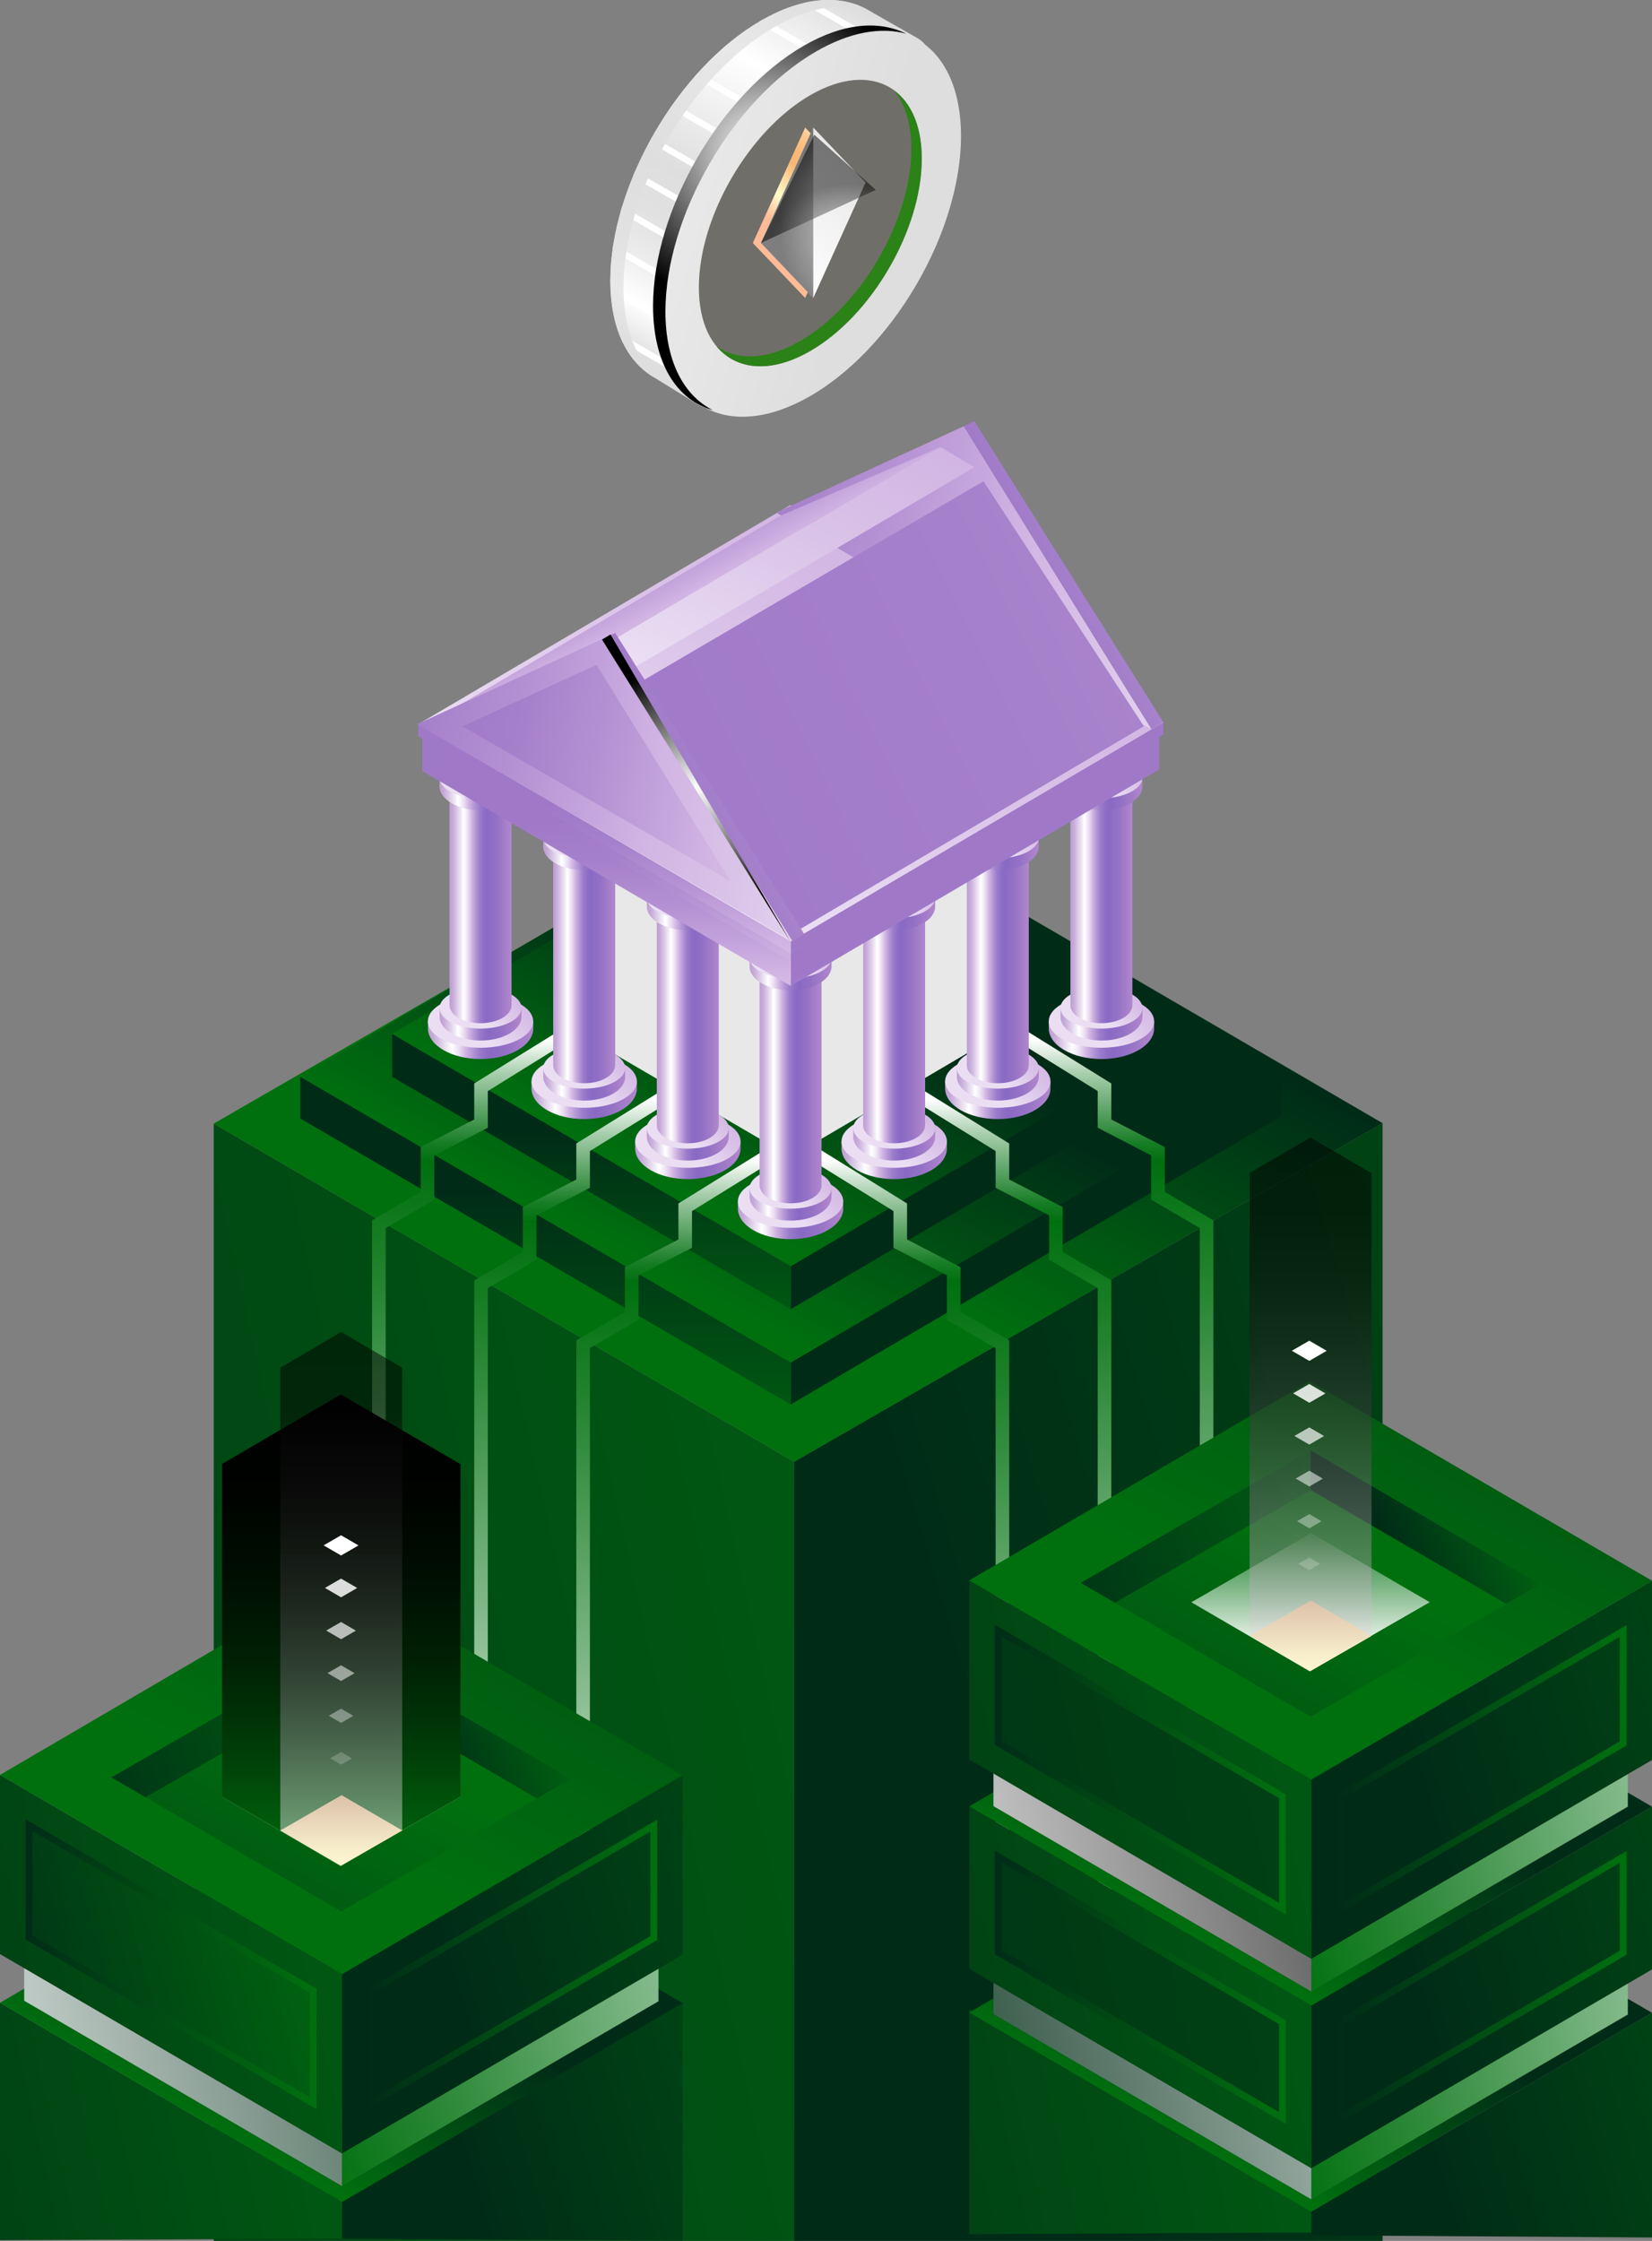 <?xml version="1.0" encoding="UTF-8"?>
<svg xmlns="http://www.w3.org/2000/svg" xmlns:xlink="http://www.w3.org/1999/xlink" viewBox="0 0 243.05 329.56">
  <rect x="0" y="0" width="243.05" height="329.56" fill="#808080" stroke="none"/>
  <defs>
    <style>
      .cls-1 {
        fill: url(#linear-gradient-2);
      }

      .cls-2 {
        fill: url(#New_Gradient_Swatch_copy_35-20);
      }

      .cls-3 {
        fill: url(#linear-gradient-51);
      }

      .cls-4 {
        fill: url(#New_Gradient_Swatch_copy_35-32);
      }

      .cls-5 {
        fill: url(#New_Gradient_Swatch_copy_23-12);
      }

      .cls-6 {
        fill: url(#New_Gradient_Swatch_copy_23-20);
      }

      .cls-7, .cls-8, .cls-9, .cls-10, .cls-11, .cls-12 {
        fill: #fff;
      }

      .cls-13 {
        fill: url(#New_Gradient_Swatch_copy_23-23);
      }

      .cls-14 {
        fill: url(#New_Gradient_Swatch_copy_23-26);
      }

      .cls-15 {
        fill: url(#New_Gradient_Swatch_copy_35-15);
      }

      .cls-16 {
        fill: url(#linear-gradient-17);
      }

      .cls-17 {
        fill: url(#New_Gradient_Swatch_copy_35-35);
      }

      .cls-18 {
        fill: url(#New_Gradient_Swatch_copy_35-18);
      }

      .cls-19 {
        fill: url(#New_Gradient_Swatch_copy_35-6);
      }

      .cls-20 {
        fill: url(#linear-gradient-43);
      }

      .cls-21 {
        fill: url(#New_Gradient_Swatch_copy_35-21);
      }

      .cls-22 {
        fill: url(#New_Gradient_Swatch_copy_35-12);
      }

      .cls-23 {
        fill: url(#New_Gradient_Swatch_copy_35-22);
      }

      .cls-24 {
        fill: url(#New_Gradient_Swatch_copy_35-36);
      }

      .cls-25 {
        fill: url(#New_Gradient_Swatch_copy_35-2);
      }

      .cls-26 {
        fill: url(#linear-gradient-15);
      }

      .cls-27 {
        fill: url(#linear-gradient-58);
      }

      .cls-28 {
        fill: url(#New_Gradient_Swatch_copy_23-16);
      }

      .cls-29 {
        fill: url(#radial-gradient-2);
      }

      .cls-29, .cls-30, .cls-31, .cls-32 {
        mix-blend-mode: color-dodge;
      }

      .cls-29, .cls-33, .cls-34, .cls-35, .cls-36, .cls-37, .cls-38, .cls-39, .cls-32 {
        opacity: .5;
      }

      .cls-40 {
        fill: url(#New_Gradient_Swatch_copy_23-14);
      }

      .cls-30 {
        fill: url(#Radial_Gradient_1-2);
      }

      .cls-41 {
        fill: url(#New_Gradient_Swatch_copy_23-25);
      }

      .cls-42 {
        fill: url(#linear-gradient-18);
      }

      .cls-43 {
        fill: url(#linear-gradient-56);
      }

      .cls-44 {
        fill: url(#linear-gradient-40);
      }

      .cls-45 {
        fill: url(#linear-gradient-52);
      }

      .cls-46 {
        fill: url(#linear-gradient-28);
      }

      .cls-47 {
        fill: url(#linear-gradient-14);
      }

      .cls-48 {
        fill: url(#linear-gradient-36);
      }

      .cls-49 {
        fill: url(#linear-gradient-21);
      }

      .cls-49, .cls-33, .cls-50, .cls-37, .cls-38, .cls-51, .cls-52 {
        mix-blend-mode: multiply;
      }

      .cls-53 {
        fill: url(#linear-gradient-6);
      }

      .cls-54 {
        fill: url(#New_Gradient_Swatch_copy_23-19);
      }

      .cls-55 {
        fill: url(#linear-gradient-53);
      }

      .cls-56 {
        isolation: isolate;
      }

      .cls-57 {
        fill: url(#New_Gradient_Swatch_copy_23);
      }

      .cls-8 {
        opacity: .52;
      }

      .cls-58 {
        fill: url(#New_Gradient_Swatch_copy_23-17);
      }

      .cls-59 {
        fill: url(#linear-gradient-60);
      }

      .cls-60 {
        fill: url(#New_Gradient_Swatch_copy_35-5);
      }

      .cls-61 {
        fill: url(#New_Gradient_Swatch_copy_8);
      }

      .cls-62 {
        fill: url(#New_Gradient_Swatch_copy_35-4);
      }

      .cls-63 {
        fill: url(#linear-gradient-35);
      }

      .cls-64 {
        fill: url(#linear-gradient-48);
      }

      .cls-65 {
        fill: url(#linear-gradient-32);
      }

      .cls-66 {
        fill: url(#New_Gradient_Swatch_copy_23-10);
      }

      .cls-67 {
        fill: url(#New_Gradient_Swatch_copy_35-11);
      }

      .cls-68 {
        fill: url(#linear-gradient-11);
      }

      .cls-69 {
        fill: url(#linear-gradient-50);
      }

      .cls-70 {
        fill: url(#New_Gradient_Swatch_copy_23-22);
      }

      .cls-71 {
        fill: url(#New_Gradient_Swatch_copy_8-2);
      }

      .cls-72 {
        fill: url(#New_Gradient_Swatch_copy_23-3);
      }

      .cls-73 {
        fill: url(#New_Gradient_Swatch_copy_23-15);
      }

      .cls-74 {
        fill: url(#New_Gradient_Swatch_copy_23-8);
      }

      .cls-33 {
        fill: url(#New_Gradient_Swatch_copy_35-25);
      }

      .cls-9 {
        opacity: .84;
      }

      .cls-75 {
        fill: url(#New_Gradient_Swatch_copy_35-30);
      }

      .cls-76 {
        fill: url(#linear-gradient-10);
      }

      .cls-77 {
        fill: url(#linear-gradient-38);
      }

      .cls-77, .cls-35, .cls-36 {
        mix-blend-mode: screen;
      }

      .cls-78 {
        fill: url(#linear-gradient-59);
      }

      .cls-79 {
        fill: url(#New_Gradient_Swatch_copy_35-34);
      }

      .cls-80 {
        fill: url(#New_Gradient_Swatch_copy_35-31);
      }

      .cls-81 {
        fill: url(#New_Gradient_Swatch_copy_35-7);
      }

      .cls-34 {
        fill: #002c17;
      }

      .cls-82 {
        fill: url(#New_Gradient_Swatch_copy_23-2);
      }

      .cls-83 {
        fill: url(#linear-gradient-49);
      }

      .cls-84 {
        fill: url(#linear-gradient-37);
      }

      .cls-31 {
        fill: url(#Radial_Gradient_1);
      }

      .cls-85 {
        fill: url(#New_Gradient_Swatch_copy_35-14);
      }

      .cls-86 {
        fill: url(#linear-gradient-16);
      }

      .cls-87 {
        fill: url(#New_Gradient_Swatch_copy_23-24);
      }

      .cls-88 {
        fill: url(#New_Gradient_Swatch_copy_23-7);
      }

      .cls-89 {
        fill: url(#New_Gradient_Swatch_copy_35-17);
      }

      .cls-90 {
        fill: url(#New_Gradient_Swatch_copy_35-10);
      }

      .cls-91 {
        fill: url(#linear-gradient-41);
      }

      .cls-35 {
        fill: url(#linear-gradient-61);
      }

      .cls-92 {
        fill: url(#New_Gradient_Swatch_copy_35-3);
      }

      .cls-36 {
        fill: url(#linear-gradient-39);
      }

      .cls-93 {
        fill: url(#New_Gradient_Swatch_copy_23-4);
      }

      .cls-50 {
        fill: #2b8216;
      }

      .cls-37 {
        fill: url(#New_Gradient_Swatch_copy_35-37);
      }

      .cls-10 {
        opacity: .68;
      }

      .cls-94 {
        fill: url(#New_Gradient_Swatch_copy_35-16);
      }

      .cls-95 {
        fill: url(#linear-gradient-25);
      }

      .cls-96 {
        fill: url(#linear-gradient-5);
      }

      .cls-97 {
        fill: url(#New_Gradient_Swatch_copy_35-9);
      }

      .cls-98 {
        fill: url(#linear-gradient-54);
      }

      .cls-99 {
        fill: url(#linear-gradient-45);
      }

      .cls-100 {
        fill: #706e69;
      }

      .cls-101 {
        fill: url(#linear-gradient-55);
      }

      .cls-102 {
        fill: url(#New_Gradient_Swatch_copy_35-27);
      }

      .cls-11 {
        opacity: .2;
      }

      .cls-103 {
        fill: url(#linear-gradient-34);
      }

      .cls-104 {
        fill: #e8e8e8;
      }

      .cls-105 {
        fill: url(#linear-gradient-7);
      }

      .cls-106 {
        fill: url(#New_Gradient_Swatch_copy_23-9);
      }

      .cls-107 {
        fill: url(#New_Gradient_Swatch_copy_35-28);
      }

      .cls-108 {
        fill: url(#New_Gradient_Swatch_copy_35-33);
      }

      .cls-109 {
        fill: url(#New_Gradient_Swatch_copy_23-27);
      }

      .cls-38 {
        fill: url(#New_Gradient_Swatch_copy_35-24);
      }

      .cls-110 {
        fill: url(#linear-gradient-24);
      }

      .cls-111 {
        fill: url(#New_Gradient_Swatch_copy_35-8);
      }

      .cls-112 {
        fill: url(#linear-gradient-9);
      }

      .cls-113 {
        fill: url(#linear-gradient-22);
      }

      .cls-114 {
        fill: url(#New_Gradient_Swatch_copy_35-13);
      }

      .cls-39 {
        fill: url(#linear-gradient-31);
      }

      .cls-115 {
        fill: url(#linear-gradient-42);
      }

      .cls-116 {
        fill: url(#linear-gradient-3);
      }

      .cls-117 {
        fill: url(#New_Gradient_Swatch_copy_35-26);
      }

      .cls-118 {
        fill: url(#New_Gradient_Swatch_copy_23-13);
      }

      .Graphic_Style_115 {
        fill: url(#linear-gradient);
      }

      .cls-119 {
        fill: url(#linear-gradient-27);
      }

      .cls-120 {
        fill: url(#New_Gradient_Swatch_copy_35-38);
      }

      .cls-121 {
        fill: url(#New_Gradient_Swatch_copy_23-6);
      }

      .cls-122 {
        fill: url(#New_Gradient_Swatch_copy_35-29);
      }

      .cls-123 {
        fill: url(#linear-gradient-33);
      }

      .cls-12 {
        opacity: .36;
      }

      .cls-124 {
        fill: url(#New_Gradient_Swatch_copy_23-18);
      }

      .cls-125 {
        fill: url(#New_Gradient_Swatch_copy_35-23);
      }

      .cls-126 {
        fill: url(#linear-gradient-29);
      }

      .cls-127 {
        fill: url(#New_Gradient_Swatch_copy_23-5);
      }

      .cls-128 {
        fill: url(#linear-gradient-30);
      }

      .cls-51 {
        fill: url(#linear-gradient-20);
      }

      .cls-129 {
        fill: url(#linear-gradient-23);
      }

      .cls-130 {
        fill: url(#linear-gradient-19);
      }

      .cls-131 {
        fill: url(#New_Gradient_Swatch_copy_35);
      }

      .cls-132 {
        fill: url(#linear-gradient-4);
      }

      .cls-133 {
        fill: url(#New_Gradient_Swatch_copy_23-11);
      }

      .cls-32 {
        fill: url(#radial-gradient);
      }

      .cls-134 {
        fill: url(#New_Gradient_Swatch_copy_23-28);
      }

      .cls-135 {
        fill: url(#New_Gradient_Swatch_copy_35-19);
      }

      .cls-136 {
        fill: url(#New_Gradient_Swatch_copy_23-21);
      }

      .cls-137 {
        fill: url(#linear-gradient-8);
      }

      .cls-138 {
        fill: url(#linear-gradient-44);
      }

      .cls-139 {
        fill: url(#linear-gradient-57);
      }

      .cls-140 {
        fill: url(#linear-gradient-47);
      }

      .cls-141 {
        fill: url(#linear-gradient-46);
      }

      .cls-142 {
        fill: url(#linear-gradient-12);
      }

      .cls-143 {
        fill: url(#linear-gradient-13);
      }

      .cls-144 {
        fill: url(#linear-gradient-26);
      }
    </style>
    <linearGradient id="linear-gradient" x1="170.18" y1="106.72" x2="161.57" y2="115.39" gradientUnits="userSpaceOnUse">
      <stop offset=".04" stop-color="#ffba78"/>
      <stop offset=".4" stop-color="#fec986"/>
      <stop offset="1" stop-color="#feeca8"/>
    </linearGradient>
    <linearGradient id="linear-gradient-2" x1="145.49" y1="264.71" x2="384.71" y2="193.08" gradientUnits="userSpaceOnUse">
      <stop offset="0" stop-color="#002c17"/>
      <stop offset="1" stop-color="#00700f"/>
    </linearGradient>
    <linearGradient id="linear-gradient-3" x1="-100.61" y1="286.58" x2="245.81" y2="208.92" gradientUnits="userSpaceOnUse">
      <stop offset="0" stop-color="#002c17"/>
      <stop offset="1" stop-color="#00700f"/>
    </linearGradient>
    <linearGradient id="linear-gradient-4" x1="207.02" y1="-5.52" x2="110.64" y2="178.14" gradientUnits="userSpaceOnUse">
      <stop offset=".74" stop-color="#002c17"/>
      <stop offset="1" stop-color="#00700f"/>
    </linearGradient>
    <linearGradient id="linear-gradient-5" x1="154.9" y1="187.85" x2="165.28" y2="211.12" gradientUnits="userSpaceOnUse">
      <stop offset="0" stop-color="#002c17"/>
      <stop offset="1" stop-color="#00700f"/>
    </linearGradient>
    <linearGradient id="linear-gradient-6" x1="80.26" y1="175.2" x2="80.26" y2="224.73" gradientUnits="userSpaceOnUse">
      <stop offset="0" stop-color="#002c17"/>
      <stop offset="1" stop-color="#00700f"/>
    </linearGradient>
    <linearGradient id="linear-gradient-7" x1="181.48" y1="34.02" x2="100.24" y2="188.86" gradientUnits="userSpaceOnUse">
      <stop offset=".74" stop-color="#002c17"/>
      <stop offset="1" stop-color="#00700f"/>
    </linearGradient>
    <linearGradient id="linear-gradient-8" x1="147.87" y1="177.13" x2="157.13" y2="197.9" gradientUnits="userSpaceOnUse">
      <stop offset="0" stop-color="#002c17"/>
      <stop offset="1" stop-color="#45108a"/>
    </linearGradient>
    <linearGradient id="linear-gradient-9" x1="87.03" y1="166.22" x2="87.03" y2="207.8" gradientUnits="userSpaceOnUse">
      <stop offset="0" stop-color="#002c17"/>
      <stop offset="1" stop-color="#00700f"/>
    </linearGradient>
    <linearGradient id="linear-gradient-10" x1="169.27" y1="51.05" x2="103.26" y2="176.85" gradientUnits="userSpaceOnUse">
      <stop offset=".74" stop-color="#002c17"/>
      <stop offset="1" stop-color="#00700f"/>
    </linearGradient>
    <linearGradient id="linear-gradient-11" x1="146.17" y1="62.36" x2="108.97" y2="133.27" gradientUnits="userSpaceOnUse">
      <stop offset=".74" stop-color="#45108a"/>
      <stop offset="1" stop-color="#3746a3"/>
    </linearGradient>
    <linearGradient id="linear-gradient-12" x1="4573.99" y1="150.33" x2="4573.99" y2="278.37" gradientTransform="translate(4644.05) rotate(-180) scale(1 -1)" gradientUnits="userSpaceOnUse">
      <stop offset=".02" stop-color="#fff"/>
      <stop offset=".06" stop-color="#a6cdab"/>
      <stop offset=".11" stop-color="#4d9b58"/>
      <stop offset=".14" stop-color="#157c23"/>
      <stop offset=".16" stop-color="#00700f"/>
      <stop offset=".3" stop-color="#248430"/>
      <stop offset=".6" stop-color="#7fb787"/>
      <stop offset="1" stop-color="#fff"/>
    </linearGradient>
    <linearGradient id="linear-gradient-13" x1="4558.97" y1="159.16" x2="4558.97" y2="287.19" xlink:href="#linear-gradient-12"/>
    <linearGradient id="linear-gradient-14" x1="4543.95" y1="167.98" x2="4543.95" y2="296.02" xlink:href="#linear-gradient-12"/>
    <linearGradient id="linear-gradient-15" x1="7.69" y1="150.33" x2="7.69" y2="278.37" gradientTransform="translate(155.52)" gradientUnits="userSpaceOnUse">
      <stop offset=".02" stop-color="#fff"/>
      <stop offset=".06" stop-color="#a6cdab"/>
      <stop offset=".11" stop-color="#4d9b58"/>
      <stop offset=".14" stop-color="#157c23"/>
      <stop offset=".16" stop-color="#00700f"/>
      <stop offset=".3" stop-color="#248430"/>
      <stop offset=".6" stop-color="#7fb787"/>
      <stop offset="1" stop-color="#fff"/>
    </linearGradient>
    <linearGradient id="linear-gradient-16" x1="-7.34" y1="159.16" x2="-7.34" y2="287.19" xlink:href="#linear-gradient-15"/>
    <linearGradient id="linear-gradient-17" x1="-22.36" y1="167.98" x2="-22.36" y2="296.02" xlink:href="#linear-gradient-15"/>
    <linearGradient id="New_Gradient_Swatch_copy_23" data-name="New Gradient Swatch copy 23" x1="154.37" y1="152.97" x2="169.63" y2="152.97" gradientUnits="userSpaceOnUse">
      <stop offset=".01" stop-color="#c1a1d5"/>
      <stop offset=".05" stop-color="#c7abd9"/>
      <stop offset=".11" stop-color="#d9c6e5"/>
      <stop offset=".2" stop-color="#f6f2f9"/>
      <stop offset=".22" stop-color="#fff"/>
      <stop offset=".25" stop-color="#f9f5fb"/>
      <stop offset=".3" stop-color="#e9dbf1"/>
      <stop offset=".36" stop-color="#d1b4e3"/>
      <stop offset=".43" stop-color="#b294d5"/>
      <stop offset=".49" stop-color="#9b7ccb"/>
      <stop offset=".56" stop-color="#8d6ec5"/>
      <stop offset=".61" stop-color="#8969c3"/>
      <stop offset=".76" stop-color="#9371c5"/>
      <stop offset="1" stop-color="#b086cc"/>
    </linearGradient>
    <linearGradient id="New_Gradient_Swatch_copy_35" data-name="New Gradient Swatch copy 35" x1="175.89" y1="136.28" x2="161.23" y2="151.03" gradientUnits="userSpaceOnUse">
      <stop offset="0" stop-color="#9f79c8"/>
      <stop offset=".14" stop-color="#a47fca"/>
      <stop offset=".33" stop-color="#b491d3"/>
      <stop offset=".55" stop-color="#cdafe1"/>
      <stop offset=".58" stop-color="#d1b4e3"/>
      <stop offset=".76" stop-color="#dac3e8"/>
      <stop offset="1" stop-color="#ebdef3"/>
    </linearGradient>
    <linearGradient id="New_Gradient_Swatch_copy_23-2" data-name="New Gradient Swatch copy 23" x1="156.07" y1="150.63" x2="167.94" y2="150.63" xlink:href="#New_Gradient_Swatch_copy_23"/>
    <linearGradient id="New_Gradient_Swatch_copy_35-2" data-name="New Gradient Swatch copy 35" x1="172.81" y1="137.42" x2="161.41" y2="148.89" xlink:href="#New_Gradient_Swatch_copy_35"/>
    <linearGradient id="New_Gradient_Swatch_copy_23-3" data-name="New Gradient Swatch copy 23" x1="157.53" y1="132.69" x2="166.5" y2="132.69" xlink:href="#New_Gradient_Swatch_copy_23"/>
    <linearGradient id="New_Gradient_Swatch_copy_23-4" data-name="New Gradient Swatch copy 23" x1="156.07" y1="116.75" x2="167.94" y2="116.75" xlink:href="#New_Gradient_Swatch_copy_23"/>
    <linearGradient id="New_Gradient_Swatch_copy_35-3" data-name="New Gradient Swatch copy 35" x1="172.81" y1="103.54" x2="161.41" y2="115.01" xlink:href="#New_Gradient_Swatch_copy_35"/>
    <linearGradient id="New_Gradient_Swatch_copy_23-5" data-name="New Gradient Swatch copy 23" x1="139.12" y1="161.79" x2="154.38" y2="161.79" xlink:href="#New_Gradient_Swatch_copy_23"/>
    <linearGradient id="New_Gradient_Swatch_copy_35-4" data-name="New Gradient Swatch copy 35" x1="160.64" y1="145.11" x2="145.99" y2="159.86" xlink:href="#New_Gradient_Swatch_copy_35"/>
    <linearGradient id="New_Gradient_Swatch_copy_23-6" data-name="New Gradient Swatch copy 23" x1="140.83" y1="159.46" x2="152.7" y2="159.46" xlink:href="#New_Gradient_Swatch_copy_23"/>
    <linearGradient id="New_Gradient_Swatch_copy_35-5" data-name="New Gradient Swatch copy 35" x1="157.57" y1="146.25" x2="146.17" y2="157.72" xlink:href="#New_Gradient_Swatch_copy_35"/>
    <linearGradient id="New_Gradient_Swatch_copy_23-7" data-name="New Gradient Swatch copy 23" x1="142.29" y1="141.52" x2="151.26" y2="141.52" xlink:href="#New_Gradient_Swatch_copy_23"/>
    <linearGradient id="New_Gradient_Swatch_copy_23-8" data-name="New Gradient Swatch copy 23" x1="140.83" y1="125.58" x2="152.7" y2="125.58" xlink:href="#New_Gradient_Swatch_copy_23"/>
    <linearGradient id="New_Gradient_Swatch_copy_35-6" data-name="New Gradient Swatch copy 35" x1="157.57" y1="112.37" x2="146.17" y2="123.84" xlink:href="#New_Gradient_Swatch_copy_35"/>
    <linearGradient id="New_Gradient_Swatch_copy_23-9" data-name="New Gradient Swatch copy 23" x1="123.88" y1="170.62" x2="139.14" y2="170.62" xlink:href="#New_Gradient_Swatch_copy_23"/>
    <linearGradient id="New_Gradient_Swatch_copy_35-7" data-name="New Gradient Swatch copy 35" x1="145.4" y1="153.94" x2="130.74" y2="168.68" xlink:href="#New_Gradient_Swatch_copy_35"/>
    <linearGradient id="New_Gradient_Swatch_copy_23-10" data-name="New Gradient Swatch copy 23" x1="125.58" y1="168.29" x2="137.45" y2="168.29" xlink:href="#New_Gradient_Swatch_copy_23"/>
    <linearGradient id="New_Gradient_Swatch_copy_35-8" data-name="New Gradient Swatch copy 35" x1="142.32" y1="155.07" x2="130.92" y2="166.54" xlink:href="#New_Gradient_Swatch_copy_35"/>
    <linearGradient id="New_Gradient_Swatch_copy_23-11" data-name="New Gradient Swatch copy 23" x1="127.04" y1="150.35" x2="136.01" y2="150.35" xlink:href="#New_Gradient_Swatch_copy_23"/>
    <linearGradient id="New_Gradient_Swatch_copy_23-12" data-name="New Gradient Swatch copy 23" x1="125.58" y1="134.41" x2="137.45" y2="134.41" xlink:href="#New_Gradient_Swatch_copy_23"/>
    <linearGradient id="New_Gradient_Swatch_copy_35-9" data-name="New Gradient Swatch copy 35" x1="142.32" y1="121.2" x2="130.92" y2="132.67" xlink:href="#New_Gradient_Swatch_copy_35"/>
    <linearGradient id="New_Gradient_Swatch_copy_23-13" data-name="New Gradient Swatch copy 23" x1="108.63" y1="179.45" x2="123.89" y2="179.45" xlink:href="#New_Gradient_Swatch_copy_23"/>
    <linearGradient id="New_Gradient_Swatch_copy_35-10" data-name="New Gradient Swatch copy 35" x1="130.15" y1="162.77" x2="115.5" y2="177.51" xlink:href="#New_Gradient_Swatch_copy_35"/>
    <linearGradient id="New_Gradient_Swatch_copy_23-14" data-name="New Gradient Swatch copy 23" x1="110.34" y1="177.11" x2="122.21" y2="177.11" xlink:href="#New_Gradient_Swatch_copy_23"/>
    <linearGradient id="New_Gradient_Swatch_copy_35-11" data-name="New Gradient Swatch copy 35" x1="127.08" y1="163.9" x2="115.68" y2="175.37" xlink:href="#New_Gradient_Swatch_copy_35"/>
    <linearGradient id="New_Gradient_Swatch_copy_23-15" data-name="New Gradient Swatch copy 23" x1="111.8" y1="159.18" x2="120.77" y2="159.18" xlink:href="#New_Gradient_Swatch_copy_23"/>
    <linearGradient id="New_Gradient_Swatch_copy_23-16" data-name="New Gradient Swatch copy 23" x1="110.34" y1="143.24" x2="122.21" y2="143.24" xlink:href="#New_Gradient_Swatch_copy_23"/>
    <linearGradient id="New_Gradient_Swatch_copy_35-12" data-name="New Gradient Swatch copy 35" x1="127.08" y1="130.02" x2="115.68" y2="141.49" xlink:href="#New_Gradient_Swatch_copy_35"/>
    <linearGradient id="New_Gradient_Swatch_copy_23-17" data-name="New Gradient Swatch copy 23" x1="76.78" x2="92.03" gradientTransform="translate(-13.75)" xlink:href="#New_Gradient_Swatch_copy_23"/>
    <linearGradient id="New_Gradient_Swatch_copy_35-13" data-name="New Gradient Swatch copy 35" x1="98.3" y1="136.28" x2="83.64" y2="151.03" gradientTransform="translate(-13.75)" xlink:href="#New_Gradient_Swatch_copy_35"/>
    <linearGradient id="New_Gradient_Swatch_copy_23-18" data-name="New Gradient Swatch copy 23" x1="78.48" y1="150.63" x2="90.35" y2="150.63" gradientTransform="translate(-13.75)" xlink:href="#New_Gradient_Swatch_copy_23"/>
    <linearGradient id="New_Gradient_Swatch_copy_35-14" data-name="New Gradient Swatch copy 35" x1="95.22" y1="137.42" x2="83.82" y2="148.89" gradientTransform="translate(-13.75)" xlink:href="#New_Gradient_Swatch_copy_35"/>
    <linearGradient id="New_Gradient_Swatch_copy_23-19" data-name="New Gradient Swatch copy 23" x1="79.94" y1="132.69" x2="88.91" y2="132.69" gradientTransform="translate(-13.75)" xlink:href="#New_Gradient_Swatch_copy_23"/>
    <linearGradient id="New_Gradient_Swatch_copy_23-20" data-name="New Gradient Swatch copy 23" x1="78.48" y1="116.75" x2="90.35" y2="116.75" gradientTransform="translate(-13.75)" xlink:href="#New_Gradient_Swatch_copy_23"/>
    <linearGradient id="New_Gradient_Swatch_copy_35-15" data-name="New Gradient Swatch copy 35" x1="95.22" y1="103.54" x2="83.82" y2="115.01" gradientTransform="translate(-13.75)" xlink:href="#New_Gradient_Swatch_copy_35"/>
    <linearGradient id="New_Gradient_Swatch_copy_23-21" data-name="New Gradient Swatch copy 23" x1="62.52" y1="161.79" x2="77.78" y2="161.79" gradientTransform="translate(15.75)" xlink:href="#New_Gradient_Swatch_copy_23"/>
    <linearGradient id="New_Gradient_Swatch_copy_35-16" data-name="New Gradient Swatch copy 35" x1="84.04" y1="145.11" x2="69.39" y2="159.86" gradientTransform="translate(15.75)" xlink:href="#New_Gradient_Swatch_copy_35"/>
    <linearGradient id="New_Gradient_Swatch_copy_23-22" data-name="New Gradient Swatch copy 23" x1="64.23" y1="159.46" x2="76.1" y2="159.46" gradientTransform="translate(15.75)" xlink:href="#New_Gradient_Swatch_copy_23"/>
    <linearGradient id="New_Gradient_Swatch_copy_35-17" data-name="New Gradient Swatch copy 35" x1="80.97" y1="146.25" x2="69.57" y2="157.72" gradientTransform="translate(15.75)" xlink:href="#New_Gradient_Swatch_copy_35"/>
    <linearGradient id="New_Gradient_Swatch_copy_23-23" data-name="New Gradient Swatch copy 23" x1="65.69" y1="141.52" x2="74.66" y2="141.52" gradientTransform="translate(15.75)" xlink:href="#New_Gradient_Swatch_copy_23"/>
    <linearGradient id="New_Gradient_Swatch_copy_23-24" data-name="New Gradient Swatch copy 23" x1="64.23" y1="125.58" x2="76.1" y2="125.58" gradientTransform="translate(15.75)" xlink:href="#New_Gradient_Swatch_copy_23"/>
    <linearGradient id="New_Gradient_Swatch_copy_35-18" data-name="New Gradient Swatch copy 35" x1="80.97" y1="112.37" x2="69.57" y2="123.84" gradientTransform="translate(15.75)" xlink:href="#New_Gradient_Swatch_copy_35"/>
    <linearGradient id="New_Gradient_Swatch_copy_23-25" data-name="New Gradient Swatch copy 23" x1="48.27" y1="170.62" x2="63.52" y2="170.62" gradientTransform="translate(45.25)" xlink:href="#New_Gradient_Swatch_copy_23"/>
    <linearGradient id="New_Gradient_Swatch_copy_35-19" data-name="New Gradient Swatch copy 35" x1="69.79" y1="153.94" x2="55.13" y2="168.68" gradientTransform="translate(45.25)" xlink:href="#New_Gradient_Swatch_copy_35"/>
    <linearGradient id="New_Gradient_Swatch_copy_23-26" data-name="New Gradient Swatch copy 23" x1="49.97" y1="168.29" x2="61.84" y2="168.29" gradientTransform="translate(45.25)" xlink:href="#New_Gradient_Swatch_copy_23"/>
    <linearGradient id="New_Gradient_Swatch_copy_35-20" data-name="New Gradient Swatch copy 35" x1="66.71" y1="155.07" x2="55.31" y2="166.54" gradientTransform="translate(45.25)" xlink:href="#New_Gradient_Swatch_copy_35"/>
    <linearGradient id="New_Gradient_Swatch_copy_23-27" data-name="New Gradient Swatch copy 23" x1="51.43" y1="150.35" x2="60.4" y2="150.35" gradientTransform="translate(45.25)" xlink:href="#New_Gradient_Swatch_copy_23"/>
    <linearGradient id="New_Gradient_Swatch_copy_23-28" data-name="New Gradient Swatch copy 23" x1="49.97" y1="134.41" x2="61.84" y2="134.41" gradientTransform="translate(45.25)" xlink:href="#New_Gradient_Swatch_copy_23"/>
    <linearGradient id="New_Gradient_Swatch_copy_35-21" data-name="New Gradient Swatch copy 35" x1="66.71" y1="121.2" x2="55.31" y2="132.67" gradientTransform="translate(45.25)" xlink:href="#New_Gradient_Swatch_copy_35"/>
    <linearGradient id="New_Gradient_Swatch_copy_35-22" data-name="New Gradient Swatch copy 35" x1="145.49" y1="130.76" x2="154.04" y2="149.96" xlink:href="#New_Gradient_Swatch_copy_35"/>
    <linearGradient id="New_Gradient_Swatch_copy_35-23" data-name="New Gradient Swatch copy 35" x1="89.24" y1="120.66" x2="89.24" y2="159.1" xlink:href="#New_Gradient_Swatch_copy_35"/>
    <linearGradient id="New_Gradient_Swatch_copy_35-24" data-name="New Gradient Swatch copy 35" x1="144.94" y1="127.72" x2="151.21" y2="141.79" xlink:href="#New_Gradient_Swatch_copy_35"/>
    <linearGradient id="New_Gradient_Swatch_copy_35-25" data-name="New Gradient Swatch copy 35" x1="89.24" y1="119.4" x2="89.24" y2="154.12" xlink:href="#New_Gradient_Swatch_copy_35"/>
    <linearGradient id="New_Gradient_Swatch_copy_35-26" data-name="New Gradient Swatch copy 35" x1="165.27" y1="14.2" x2="104.25" y2="130.49" xlink:href="#New_Gradient_Swatch_copy_35"/>
    <linearGradient id="New_Gradient_Swatch_copy_35-27" data-name="New Gradient Swatch copy 35" x1="145.19" y1="126.48" x2="151.23" y2="140.03" xlink:href="#New_Gradient_Swatch_copy_35"/>
    <linearGradient id="New_Gradient_Swatch_copy_35-28" data-name="New Gradient Swatch copy 35" x1="88.94" y1="118.3" x2="88.94" y2="152.92" xlink:href="#New_Gradient_Swatch_copy_35"/>
    <linearGradient id="New_Gradient_Swatch_copy_35-29" data-name="New Gradient Swatch copy 35" x1="165.81" y1="12.09" x2="104.11" y2="129.69" xlink:href="#New_Gradient_Swatch_copy_35"/>
    <linearGradient id="New_Gradient_Swatch_copy_35-30" data-name="New Gradient Swatch copy 35" x1="102.24" y1="73.84" x2="182.73" y2="90.64" xlink:href="#New_Gradient_Swatch_copy_35"/>
    <linearGradient id="New_Gradient_Swatch_copy_35-31" data-name="New Gradient Swatch copy 35" x1="151.79" y1="86.87" x2="193.11" y2="66.47" xlink:href="#New_Gradient_Swatch_copy_35"/>
    <linearGradient id="New_Gradient_Swatch_copy_35-32" data-name="New Gradient Swatch copy 35" x1="97.05" y1="73.85" x2="108.55" y2="94.51" xlink:href="#New_Gradient_Swatch_copy_35"/>
    <linearGradient id="New_Gradient_Swatch_copy_35-33" data-name="New Gradient Swatch copy 35" x1="88.25" y1="124.93" x2="463.1" y2="-60.18" xlink:href="#New_Gradient_Swatch_copy_35"/>
    <linearGradient id="New_Gradient_Swatch_copy_35-34" data-name="New Gradient Swatch copy 35" x1="159.4" y1="-1.53" x2="104.6" y2="102.9" xlink:href="#New_Gradient_Swatch_copy_35"/>
    <linearGradient id="New_Gradient_Swatch_copy_35-35" data-name="New Gradient Swatch copy 35" x1="49.4" y1="104.98" x2="129.89" y2="121.78" xlink:href="#New_Gradient_Swatch_copy_35"/>
    <linearGradient id="New_Gradient_Swatch_copy_35-36" data-name="New Gradient Swatch copy 35" x1="64.96" y1="106.86" x2="135.82" y2="121.65" xlink:href="#New_Gradient_Swatch_copy_35"/>
    <linearGradient id="New_Gradient_Swatch_copy_35-37" data-name="New Gradient Swatch copy 35" x1="64.96" y1="106.86" x2="135.82" y2="121.65" xlink:href="#New_Gradient_Swatch_copy_35"/>
    <linearGradient id="New_Gradient_Swatch_copy_35-38" data-name="New Gradient Swatch copy 35" x1="98.95" y1="118.01" x2="140.27" y2="97.61" xlink:href="#New_Gradient_Swatch_copy_35"/>
    <radialGradient id="Radial_Gradient_1" data-name="Radial Gradient 1" cx="102.45" cy="115.93" fx="102.45" fy="115.93" r="18.76" gradientUnits="userSpaceOnUse">
      <stop offset="0" stop-color="#fff"/>
      <stop offset="1" stop-color="#000"/>
    </radialGradient>
    <linearGradient id="linear-gradient-18" x1="6553.2" y1=".98" x2="6583.16" y2="55.63" gradientTransform="translate(6679.17) rotate(-180) scale(1 -1)" gradientUnits="userSpaceOnUse">
      <stop offset="0" stop-color="#dedede"/>
      <stop offset=".23" stop-color="#fff"/>
      <stop offset=".54" stop-color="#dedede"/>
      <stop offset=".66" stop-color="#e1e1e1"/>
      <stop offset=".76" stop-color="#ececec"/>
      <stop offset=".85" stop-color="#fdfdfd"/>
      <stop offset=".86" stop-color="#fff"/>
      <stop offset=".97" stop-color="#dedede"/>
    </linearGradient>
    <linearGradient id="linear-gradient-19" x1="6549.61" y1="35.9" x2="6619.58" y2="14.95" gradientTransform="translate(3458.26 5679.47) rotate(-120.31) scale(1 -1)" gradientUnits="userSpaceOnUse">
      <stop offset=".04" stop-color="#dedede"/>
      <stop offset=".54" stop-color="#ededed"/>
      <stop offset="1" stop-color="#fff"/>
    </linearGradient>
    <linearGradient id="linear-gradient-20" x1="6559.56" y1="-2.51" x2="6589.33" y2="51.78" gradientTransform="translate(6679.17) rotate(-180) scale(1 -1)" gradientUnits="userSpaceOnUse">
      <stop offset="0" stop-color="#dedede"/>
      <stop offset=".23" stop-color="#e8e8e8"/>
      <stop offset=".54" stop-color="#dedede"/>
      <stop offset=".74" stop-color="#e1e1e1"/>
      <stop offset=".86" stop-color="#e8e8e8"/>
      <stop offset=".97" stop-color="#dedede"/>
    </linearGradient>
    <radialGradient id="Radial_Gradient_1-2" data-name="Radial Gradient 1" cx="6567.23" cy="22.24" fx="6567.23" fy="22.24" r="23.96" gradientTransform="translate(6679.17) rotate(-180) scale(1 -1)" xlink:href="#Radial_Gradient_1"/>
    <linearGradient id="linear-gradient-21" x1="-1525.81" y1="1908.38" x2="-1524.47" y2="1896.37" gradientTransform="translate(2216.68 -1487.2) rotate(37.08) scale(.77 1.3) skewX(15.78)" gradientUnits="userSpaceOnUse">
      <stop offset="0" stop-color="#ffbb96"/>
      <stop offset=".23" stop-color="#fffbc9"/>
      <stop offset=".54" stop-color="#f9b673"/>
      <stop offset=".64" stop-color="#f9b876"/>
      <stop offset=".72" stop-color="#fabe81"/>
      <stop offset=".81" stop-color="#fcc892"/>
      <stop offset=".86" stop-color="#fed2a3"/>
      <stop offset=".97" stop-color="#ffc28c"/>
    </linearGradient>
    <linearGradient id="linear-gradient-22" x1="-1524.97" y1="1912.73" x2="-1522.59" y2="1891.42" gradientTransform="translate(2216.68 -1487.2) rotate(37.08) scale(.77 1.3) skewX(15.78)" gradientUnits="userSpaceOnUse">
      <stop offset=".04" stop-color="#fff"/>
      <stop offset=".54" stop-color="#efefef"/>
      <stop offset="1" stop-color="#dedede"/>
    </linearGradient>
    <radialGradient id="radial-gradient" cx="115.54" cy="33.63" fx="115.54" fy="33.63" r="11.44" gradientTransform="translate(-6.02 .24) rotate(2.42) scale(1.13 .96) skewX(4.48)" gradientUnits="userSpaceOnUse">
      <stop offset="0" stop-color="#fff"/>
      <stop offset="1" stop-color="#000"/>
    </radialGradient>
    <radialGradient id="radial-gradient-2" cx="130.86" cy="33.11" fx="130.86" fy="33.11" r="16.16" gradientTransform="matrix(1, 0, 0, 1, 0, 0)" xlink:href="#radial-gradient"/>
    <linearGradient id="linear-gradient-23" x1="69.37" y1="321.37" x2="175.96" y2="289.45" gradientUnits="userSpaceOnUse">
      <stop offset="0" stop-color="#002c17"/>
      <stop offset="1" stop-color="#00700f"/>
    </linearGradient>
    <linearGradient id="linear-gradient-24" x1="-56.67" y1="330.22" x2="104.17" y2="294.17" gradientUnits="userSpaceOnUse">
      <stop offset="0" stop-color="#002c17"/>
      <stop offset="1" stop-color="#00700f"/>
    </linearGradient>
    <linearGradient id="linear-gradient-25" x1="94.72" y1="209.76" x2="38.47" y2="316.96" gradientUnits="userSpaceOnUse">
      <stop offset=".74" stop-color="#002c17"/>
      <stop offset="1" stop-color="#00700f"/>
    </linearGradient>
    <linearGradient id="linear-gradient-26" x1="42" y1="313.26" x2="142.72" y2="283.1" gradientUnits="userSpaceOnUse">
      <stop offset=".03" stop-color="#00700f"/>
      <stop offset=".19" stop-color="#248430"/>
      <stop offset=".54" stop-color="#7fb787"/>
      <stop offset="1" stop-color="#fff"/>
    </linearGradient>
    <linearGradient id="linear-gradient-27" x1="-37.86" y1="318.31" x2="94.61" y2="288.61" gradientUnits="userSpaceOnUse">
      <stop offset=".04" stop-color="#fff"/>
      <stop offset=".13" stop-color="#eff2f0"/>
      <stop offset=".31" stop-color="#c6d0cc"/>
      <stop offset=".55" stop-color="#859a90"/>
      <stop offset=".86" stop-color="#2c503f"/>
      <stop offset="1" stop-color="#002c17"/>
    </linearGradient>
    <linearGradient id="linear-gradient-28" x1="66.42" y1="291.58" x2="184.08" y2="256.34" gradientUnits="userSpaceOnUse">
      <stop offset="0" stop-color="#002c17"/>
      <stop offset="1" stop-color="#00700f"/>
    </linearGradient>
    <linearGradient id="linear-gradient-29" x1="54.04" y1="288.9" x2="96.69" y2="288.9" gradientUnits="userSpaceOnUse">
      <stop offset="0" stop-color="#002c17"/>
      <stop offset="1" stop-color="#00700f"/>
    </linearGradient>
    <linearGradient id="linear-gradient-30" x1="-50.58" y1="305.85" x2="104.26" y2="271.14" gradientUnits="userSpaceOnUse">
      <stop offset="0" stop-color="#002c17"/>
      <stop offset="1" stop-color="#00700f"/>
    </linearGradient>
    <linearGradient id="linear-gradient-31" x1="7.05" y1="294.29" x2="43.27" y2="283.45" gradientUnits="userSpaceOnUse">
      <stop offset="0" stop-color="#002c17"/>
      <stop offset="1" stop-color="#00700f"/>
    </linearGradient>
    <linearGradient id="linear-gradient-32" x1="3.75" y1="288.87" x2="46.57" y2="288.87" gradientUnits="userSpaceOnUse">
      <stop offset="0" stop-color="#002c17"/>
      <stop offset="1" stop-color="#00700f"/>
    </linearGradient>
    <linearGradient id="linear-gradient-33" x1="102.51" y1="161.41" x2="46.26" y2="268.6" gradientUnits="userSpaceOnUse">
      <stop offset="0" stop-color="#002c17"/>
      <stop offset="1" stop-color="#00700f"/>
    </linearGradient>
    <linearGradient id="linear-gradient-34" x1="8255.53" y1="9050.36" x2="8217.82" y2="9122.21" gradientTransform="translate(8270.68 9378.65) rotate(-180)" gradientUnits="userSpaceOnUse">
      <stop offset="0" stop-color="#002c17"/>
      <stop offset="1" stop-color="#00700f"/>
    </linearGradient>
    <linearGradient id="linear-gradient-35" x1="5.27" y1="263.08" x2="69.54" y2="242.13" gradientTransform="matrix(1, 0, 0, 1, 0, 0)" xlink:href="#linear-gradient-34"/>
    <linearGradient id="linear-gradient-36" x1="61.27" y1="254.66" x2="83.45" y2="244.97" gradientTransform="matrix(1, 0, 0, 1, 0, 0)" xlink:href="#linear-gradient-34"/>
    <linearGradient id="linear-gradient-37" x1="50.21" y1="251.22" x2="50.21" y2="271.59" gradientUnits="userSpaceOnUse">
      <stop offset=".03" stop-color="#00700f"/>
      <stop offset=".19" stop-color="#248430"/>
      <stop offset=".54" stop-color="#7fb787"/>
      <stop offset="1" stop-color="#fff"/>
    </linearGradient>
    <linearGradient id="linear-gradient-38" x1="50.21" y1="274.4" x2="50.21" y2="206.41" gradientUnits="userSpaceOnUse">
      <stop offset="0" stop-color="#00700f"/>
      <stop offset=".07" stop-color="#005f0c"/>
      <stop offset=".25" stop-color="#003d08"/>
      <stop offset=".43" stop-color="#002204"/>
      <stop offset=".62" stop-color="#000f02"/>
      <stop offset=".8" stop-color="#000300"/>
      <stop offset="1" stop-color="#000"/>
    </linearGradient>
    <linearGradient id="New_Gradient_Swatch_copy_8" data-name="New Gradient Swatch copy 8" x1="50.21" y1="254.68" x2="50.21" y2="271.86" gradientUnits="userSpaceOnUse">
      <stop offset=".04" stop-color="#ffa98c"/>
      <stop offset=".32" stop-color="#feb892"/>
      <stop offset=".86" stop-color="#fee0a3"/>
      <stop offset="1" stop-color="#feeca8"/>
    </linearGradient>
    <linearGradient id="linear-gradient-39" x1="50.21" y1="274.4" x2="50.21" y2="197.42" gradientUnits="userSpaceOnUse">
      <stop offset="0" stop-color="#fff"/>
      <stop offset=".02" stop-color="#f6f6f6"/>
      <stop offset=".13" stop-color="#bdbdbd"/>
      <stop offset=".25" stop-color="#8b8b8b"/>
      <stop offset=".37" stop-color="#606060"/>
      <stop offset=".49" stop-color="#3d3d3d"/>
      <stop offset=".62" stop-color="#222"/>
      <stop offset=".74" stop-color="#0f0f0f"/>
      <stop offset=".87" stop-color="#030303"/>
      <stop offset="1" stop-color="#000"/>
    </linearGradient>
    <linearGradient id="linear-gradient-40" x1="212.05" y1="321.82" x2="317.63" y2="290.21" gradientUnits="userSpaceOnUse">
      <stop offset="0" stop-color="#002c17"/>
      <stop offset="1" stop-color="#00700f"/>
    </linearGradient>
    <linearGradient id="linear-gradient-41" x1="86.59" y1="330.14" x2="246.1" y2="294.39" gradientUnits="userSpaceOnUse">
      <stop offset="0" stop-color="#002c17"/>
      <stop offset="1" stop-color="#00700f"/>
    </linearGradient>
    <linearGradient id="linear-gradient-42" x1="237.32" y1="211.19" x2="181.08" y2="318.39" gradientUnits="userSpaceOnUse">
      <stop offset=".74" stop-color="#002c17"/>
      <stop offset="1" stop-color="#00700f"/>
    </linearGradient>
    <linearGradient id="linear-gradient-43" x1="184.61" y1="315.21" x2="285.33" y2="285.05" gradientUnits="userSpaceOnUse">
      <stop offset=".03" stop-color="#00700f"/>
      <stop offset=".19" stop-color="#248430"/>
      <stop offset=".54" stop-color="#7fb787"/>
      <stop offset="1" stop-color="#fff"/>
    </linearGradient>
    <linearGradient id="linear-gradient-44" x1="104.75" y1="320.26" x2="237.22" y2="290.56" gradientUnits="userSpaceOnUse">
      <stop offset=".04" stop-color="#002c17"/>
      <stop offset=".13" stop-color="#0f3825"/>
      <stop offset=".31" stop-color="#385a49"/>
      <stop offset=".55" stop-color="#799085"/>
      <stop offset=".86" stop-color="#d2dad6"/>
      <stop offset="1" stop-color="#fff"/>
    </linearGradient>
    <linearGradient id="linear-gradient-45" x1="209.13" y1="294.94" x2="325.5" y2="260.09" gradientUnits="userSpaceOnUse">
      <stop offset="0" stop-color="#002c17"/>
      <stop offset="1" stop-color="#00700f"/>
    </linearGradient>
    <linearGradient id="linear-gradient-46" x1="196.65" y1="292.29" x2="239.3" y2="292.29" gradientUnits="userSpaceOnUse">
      <stop offset="0" stop-color="#002c17"/>
      <stop offset="1" stop-color="#00700f"/>
    </linearGradient>
    <linearGradient id="linear-gradient-47" x1="92.86" y1="309.06" x2="246" y2="274.73" gradientUnits="userSpaceOnUse">
      <stop offset="0" stop-color="#002c17"/>
      <stop offset="1" stop-color="#00700f"/>
    </linearGradient>
    <linearGradient id="linear-gradient-48" x1="146.36" y1="292.26" x2="189.17" y2="292.26" gradientUnits="userSpaceOnUse">
      <stop offset="0" stop-color="#002c17"/>
      <stop offset="1" stop-color="#00700f"/>
    </linearGradient>
    <linearGradient id="linear-gradient-49" x1="237.32" y1="180.87" x2="181.08" y2="288.07" gradientUnits="userSpaceOnUse">
      <stop offset=".73" stop-color="#002c17"/>
      <stop offset="1" stop-color="#00700f"/>
    </linearGradient>
    <linearGradient id="linear-gradient-50" x1="184.61" y1="284.65" x2="285.33" y2="254.48" gradientUnits="userSpaceOnUse">
      <stop offset=".03" stop-color="#00700f"/>
      <stop offset=".19" stop-color="#248430"/>
      <stop offset=".54" stop-color="#7fb787"/>
      <stop offset="1" stop-color="#fff"/>
    </linearGradient>
    <linearGradient id="linear-gradient-51" x1="104.75" y1="289.69" x2="237.22" y2="259.99" gradientUnits="userSpaceOnUse">
      <stop offset=".04" stop-color="#fff"/>
      <stop offset=".13" stop-color="#efefef"/>
      <stop offset=".31" stop-color="#c6c6c6"/>
      <stop offset=".55" stop-color="#858585"/>
      <stop offset=".86" stop-color="#2c2c2c"/>
      <stop offset="1" stop-color="#000"/>
    </linearGradient>
    <linearGradient id="linear-gradient-52" x1="209.03" y1="262.96" x2="326.69" y2="227.73" gradientUnits="userSpaceOnUse">
      <stop offset="0" stop-color="#002c17"/>
      <stop offset="1" stop-color="#00700f"/>
    </linearGradient>
    <linearGradient id="linear-gradient-53" x1="196.65" y1="260.28" x2="239.3" y2="260.28" gradientUnits="userSpaceOnUse">
      <stop offset="0" stop-color="#002c17"/>
      <stop offset="1" stop-color="#00700f"/>
    </linearGradient>
    <linearGradient id="linear-gradient-54" x1="92.03" y1="277.23" x2="246.87" y2="242.52" gradientUnits="userSpaceOnUse">
      <stop offset="0" stop-color="#002c17"/>
      <stop offset="1" stop-color="#00700f"/>
    </linearGradient>
    <linearGradient id="linear-gradient-55" x1="146.36" y1="260.25" x2="189.17" y2="260.25" gradientUnits="userSpaceOnUse">
      <stop offset="0" stop-color="#002c17"/>
      <stop offset="1" stop-color="#00700f"/>
    </linearGradient>
    <linearGradient id="linear-gradient-56" x1="245.12" y1="132.79" x2="188.87" y2="239.99" gradientUnits="userSpaceOnUse">
      <stop offset="0" stop-color="#002c17"/>
      <stop offset="1" stop-color="#00700f"/>
    </linearGradient>
    <linearGradient id="linear-gradient-57" x1="8112.92" y1="9078.97" x2="8075.22" y2="9150.83" gradientTransform="translate(8270.68 9378.65) rotate(-180)" gradientUnits="userSpaceOnUse">
      <stop offset="0" stop-color="#002c17"/>
      <stop offset="1" stop-color="#00700f"/>
    </linearGradient>
    <linearGradient id="linear-gradient-58" x1="147.88" y1="234.46" x2="212.15" y2="213.51" gradientTransform="matrix(1, 0, 0, 1, 0, 0)" xlink:href="#linear-gradient-57"/>
    <linearGradient id="linear-gradient-59" x1="203.88" y1="226.04" x2="226.05" y2="216.35" gradientTransform="matrix(1, 0, 0, 1, 0, 0)" xlink:href="#linear-gradient-57"/>
    <linearGradient id="linear-gradient-60" x1="192.81" y1="222.6" x2="192.81" y2="242.97" gradientUnits="userSpaceOnUse">
      <stop offset=".03" stop-color="#00700f"/>
      <stop offset=".19" stop-color="#248430"/>
      <stop offset=".54" stop-color="#7fb787"/>
      <stop offset="1" stop-color="#fff"/>
    </linearGradient>
    <linearGradient id="New_Gradient_Swatch_copy_8-2" data-name="New Gradient Swatch copy 8" x1="192.81" y1="226.06" x2="192.81" y2="243.24" xlink:href="#New_Gradient_Swatch_copy_8"/>
    <linearGradient id="linear-gradient-61" x1="192.81" y1="245.78" x2="192.81" y2="168.8" gradientUnits="userSpaceOnUse">
      <stop offset="0" stop-color="#fff"/>
      <stop offset=".02" stop-color="#f6f6f6"/>
      <stop offset=".13" stop-color="#bdbdbd"/>
      <stop offset=".25" stop-color="#8b8b8b"/>
      <stop offset=".37" stop-color="#606060"/>
      <stop offset=".49" stop-color="#3d3d3d"/>
      <stop offset=".62" stop-color="#222"/>
      <stop offset=".74" stop-color="#0f0f0f"/>
      <stop offset=".87" stop-color="#030303"/>
      <stop offset="1" stop-color="#000"/>
    </linearGradient>
  </defs>
  <g class="cls-56">
    <g id="Layer_1" data-name="Layer 1">
      <g>
        <polygon class="cls-1" points="116.8 329.56 203.41 329.56 203.41 165.18 116.8 214.98 116.8 329.56"/>
        <polygon class="cls-116" points="31.45 329.56 116.85 329.56 116.85 214.98 31.45 165.24 31.45 329.56"/>
        <polygon class="cls-132" points="31.45 165.24 116.85 214.98 203.41 165.18 117.92 115.39 31.45 165.24"/>
        <polygon class="cls-96" points="116.31 200.38 116.31 206.57 188.52 164.17 188.52 157.98 116.31 200.38"/>
        <polygon class="cls-53" points="116.35 200.38 116.35 206.57 44.17 164.49 44.17 158.34 116.35 200.38"/>
        <polygon class="cls-105" points="44.17 158.34 116.35 200.38 188.52 157.98 116.26 115.9 44.17 158.34"/>
        <polygon class="cls-137" points="116.32 186.21 116.32 192.55 174.99 158.1 174.99 151.76 116.32 186.21"/>
        <polygon class="cls-112" points="116.35 186.21 116.35 192.55 57.7 158.36 57.7 152.05 116.35 186.21"/>
        <polygon class="cls-76" points="57.7 152.05 116.35 186.21 174.99 151.76 116.27 117.57 57.7 152.05"/>
        <polygon class="cls-104" points="116.33 138.54 116.33 170.14 149.4 150.72 149.4 119.12 116.33 138.54"/>
        <polygon class="cls-104" points="116.35 138.54 116.35 170.14 83.29 150.87 83.29 119.29 116.35 138.54"/>
        <polygon class="cls-68" points="83.29 119.29 116.35 138.54 149.4 119.12 116.31 99.85 83.29 119.29"/>
        <g>
          <polygon class="cls-142" points="56.74 278.37 54.74 278.37 54.74 179.47 61.9 175.29 61.9 168.7 69.77 164.64 69.77 159.34 84.31 150.33 85.36 152.03 71.77 160.46 71.77 165.86 63.9 169.92 63.9 176.44 56.74 180.61 56.74 278.37"/>
          <polygon class="cls-143" points="71.77 287.19 69.77 287.19 69.77 188.29 76.92 184.12 76.92 177.52 84.79 173.47 84.79 168.17 99.33 159.16 100.39 160.86 86.79 169.28 86.79 174.69 78.92 178.74 78.92 185.26 71.77 189.44 71.77 287.19"/>
          <polygon class="cls-47" points="86.79 296.02 84.79 296.02 84.79 197.11 91.95 192.94 91.95 186.35 99.81 182.29 99.81 176.99 114.36 167.98 115.41 169.68 101.81 178.11 101.81 183.51 93.95 187.56 93.95 194.09 86.79 198.26 86.79 296.02"/>
        </g>
        <g>
          <polygon class="cls-26" points="178.52 278.37 176.52 278.37 176.52 180.61 169.37 176.44 169.37 169.92 161.5 165.86 161.5 160.46 147.9 152.03 148.96 150.33 163.5 159.34 163.5 164.64 171.37 168.7 171.37 175.29 178.52 179.47 178.52 278.37"/>
          <polygon class="cls-86" points="163.5 287.19 161.5 287.19 161.5 189.44 154.35 185.26 154.35 178.74 146.48 174.69 146.48 169.28 132.88 160.86 133.93 159.16 148.48 168.17 148.48 173.47 156.35 177.52 156.35 184.12 163.5 188.29 163.5 287.19"/>
          <polygon class="cls-16" points="148.48 296.02 146.48 296.02 146.48 198.26 139.32 194.09 139.32 187.56 131.45 183.51 131.45 178.11 117.86 169.68 118.91 167.98 133.45 176.99 133.45 182.29 141.32 186.35 141.32 192.94 148.48 197.11 148.48 296.02"/>
        </g>
        <g>
          <g>
            <path class="cls-57" d="m169.8,150.18h-15.5v1h0s0,.04,0,.06c0,2.49,3.47,4.51,7.75,4.51s7.75-2.02,7.75-4.51c0-.02,0-.04,0-.06h0v-1Z"/>
            <ellipse class="cls-131" cx="162.05" cy="150.21" rx="7.75" ry="3.88"/>
            <g>
              <path class="cls-82" d="m168.08,148.23h-12.06v1.24h0s0,.03,0,.05c0,1.94,2.7,3.51,6.03,3.51s6.03-1.57,6.03-3.51c0-.02,0-.03,0-.05h0v-1.24Z"/>
              <path class="cls-25" d="m168.08,148.25c0,1.67-2.7,3.02-6.03,3.02s-6.03-1.35-6.03-3.02,2.7-3.02,6.03-3.02,6.03,1.35,6.03,3.02Z"/>
            </g>
            <path class="cls-72" d="m166.6,114.89h-9.12v32.9h0s0,.02,0,.04c0,1.47,2.04,2.65,4.56,2.65s4.56-1.19,4.56-2.65c0-.01,0-.02,0-.04h0v-32.9Z"/>
            <ellipse class="Graphic_Style_115" cx="162.05" cy="114.91" rx="4.56" ry="2.28"/>
            <g>
              <path class="cls-93" d="m168.08,114.35h-12.06v1.24h0s0,.03,0,.05c0,1.94,2.7,3.51,6.03,3.51s6.03-1.57,6.03-3.51c0-.02,0-.03,0-.05h0v-1.24Z"/>
              <path class="cls-92" d="m168.08,114.37c0,1.67-2.7,3.02-6.03,3.02s-6.03-1.35-6.03-3.02,2.7-3.02,6.03-3.02,6.03,1.35,6.03,3.02Z"/>
            </g>
          </g>
          <g>
            <path class="cls-127" d="m154.55,159.01h-15.5v1h0s0,.04,0,.06c0,2.49,3.47,4.51,7.75,4.51s7.75-2.02,7.75-4.51c0-.02,0-.04,0-.06h0v-1Z"/>
            <ellipse class="cls-62" cx="146.8" cy="159.04" rx="7.75" ry="3.88"/>
            <g>
              <path class="cls-121" d="m152.83,157.06h-12.06v1.24h0s0,.03,0,.05c0,1.94,2.7,3.51,6.03,3.51s6.03-1.57,6.03-3.51c0-.02,0-.03,0-.05h0v-1.24Z"/>
              <path class="cls-60" d="m152.83,157.08c0,1.67-2.7,3.02-6.03,3.02s-6.03-1.35-6.03-3.02,2.7-3.02,6.03-3.02,6.03,1.35,6.03,3.02Z"/>
            </g>
            <path class="cls-88" d="m151.36,123.72h-9.12v32.9h0s0,.02,0,.04c0,1.47,2.04,2.65,4.56,2.65s4.56-1.19,4.56-2.65c0-.01,0-.02,0-.04h0v-32.9Z"/>
            <path class="Graphic_Style_115" d="m151.36,123.74c0,1.26-2.04,2.28-4.56,2.28s-4.56-1.02-4.56-2.28,2.04-2.28,4.56-2.28,4.56,1.02,4.56,2.28Z"/>
            <g>
              <path class="cls-74" d="m152.83,123.18h-12.06v1.24h0s0,.03,0,.05c0,1.94,2.7,3.51,6.03,3.51s6.03-1.57,6.03-3.51c0-.02,0-.03,0-.05h0v-1.24Z"/>
              <path class="cls-19" d="m152.83,123.2c0,1.67-2.7,3.02-6.03,3.02s-6.03-1.35-6.03-3.02,2.7-3.02,6.03-3.02,6.03,1.35,6.03,3.02Z"/>
            </g>
          </g>
          <g>
            <path class="cls-106" d="m139.31,167.84h-15.5v1h0s0,.04,0,.06c0,2.49,3.47,4.51,7.75,4.51s7.75-2.02,7.75-4.51c0-.02,0-.04,0-.06h0v-1Z"/>
            <path class="cls-81" d="m139.31,167.87c0,2.15-3.47,3.88-7.75,3.88s-7.75-1.74-7.75-3.88,3.47-3.88,7.75-3.88,7.75,1.74,7.75,3.88Z"/>
            <g>
              <path class="cls-66" d="m137.59,165.88h-12.06v1.24h0s0,.03,0,.05c0,1.94,2.7,3.51,6.03,3.51s6.03-1.57,6.03-3.51c0-.02,0-.03,0-.05h0v-1.24Z"/>
              <path class="cls-111" d="m137.59,165.91c0,1.67-2.7,3.02-6.03,3.02s-6.03-1.35-6.03-3.02,2.7-3.02,6.03-3.02,6.03,1.35,6.03,3.02Z"/>
            </g>
            <path class="cls-133" d="m136.11,132.55h-9.12v32.9h0s0,.02,0,.04c0,1.47,2.04,2.65,4.56,2.65s4.56-1.19,4.56-2.65c0-.01,0-.02,0-.04h0v-32.9Z"/>
            <path class="Graphic_Style_115" d="m136.11,132.57c0,1.26-2.04,2.28-4.56,2.28s-4.56-1.02-4.56-2.28,2.04-2.28,4.56-2.28,4.56,1.02,4.56,2.28Z"/>
            <g>
              <path class="cls-5" d="m137.59,132.01h-12.06v1.24h0s0,.03,0,.05c0,1.94,2.7,3.51,6.03,3.51s6.03-1.57,6.03-3.51c0-.02,0-.03,0-.05h0v-1.24Z"/>
              <path class="cls-97" d="m137.59,132.03c0,1.67-2.7,3.02-6.03,3.02s-6.03-1.35-6.03-3.02,2.7-3.02,6.03-3.02,6.03,1.35,6.03,3.02Z"/>
            </g>
          </g>
          <g>
            <path class="cls-118" d="m124.06,176.67h-15.5v1h0s0,.04,0,.06c0,2.49,3.47,4.51,7.75,4.51s7.75-2.02,7.75-4.51c0-.02,0-.04,0-.06h0v-1Z"/>
            <ellipse class="cls-90" cx="116.31" cy="176.7" rx="7.75" ry="3.88"/>
            <g>
              <path class="cls-40" d="m122.34,174.71h-12.06v1.24h0s0,.03,0,.05c0,1.94,2.7,3.51,6.03,3.51s6.03-1.57,6.03-3.51c0-.02,0-.03,0-.05h0v-1.24Z"/>
              <path class="cls-67" d="m122.34,174.74c0,1.67-2.7,3.02-6.03,3.02s-6.03-1.35-6.03-3.02,2.7-3.02,6.03-3.02,6.03,1.35,6.03,3.02Z"/>
            </g>
            <path class="cls-73" d="m120.87,141.38h-9.12v32.9h0s0,.02,0,.04c0,1.47,2.04,2.65,4.56,2.65s4.56-1.19,4.56-2.65c0-.01,0-.02,0-.04h0v-32.9Z"/>
            <ellipse class="Graphic_Style_115" cx="116.31" cy="141.4" rx="4.56" ry="2.28"/>
            <g>
              <path class="cls-28" d="m122.34,140.83h-12.06v1.24h0s0,.03,0,.05c0,1.94,2.7,3.51,6.03,3.51s6.03-1.57,6.03-3.51c0-.02,0-.03,0-.05h0v-1.24Z"/>
              <path class="cls-22" d="m122.34,140.86c0,1.67-2.7,3.02-6.03,3.02s-6.03-1.35-6.03-3.02,2.7-3.02,6.03-3.02,6.03,1.35,6.03,3.02Z"/>
            </g>
          </g>
        </g>
        <g>
          <g>
            <path class="cls-58" d="m78.46,150.18h-15.5v1h0s0,.04,0,.06c0,2.49,3.47,4.51,7.75,4.51s7.75-2.02,7.75-4.51c0-.02,0-.04,0-.06h0v-1Z"/>
            <ellipse class="cls-114" cx="70.7" cy="150.21" rx="7.75" ry="3.88"/>
            <g>
              <path class="cls-124" d="m76.73,148.23h-12.06v1.24h0s0,.03,0,.05c0,1.94,2.7,3.51,6.03,3.51s6.03-1.57,6.03-3.51c0-.02,0-.03,0-.05h0v-1.24Z"/>
              <path class="cls-85" d="m76.73,148.25c0,1.67-2.7,3.02-6.03,3.02s-6.03-1.35-6.03-3.02,2.7-3.02,6.03-3.02,6.03,1.35,6.03,3.02Z"/>
            </g>
            <path class="cls-54" d="m75.26,114.89h-9.12v32.9h0s0,.02,0,.04c0,1.47,2.04,2.65,4.56,2.65s4.56-1.19,4.56-2.65c0-.01,0-.02,0-.04h0v-32.9Z"/>
            <ellipse class="Graphic_Style_115" cx="70.7" cy="114.91" rx="4.56" ry="2.28"/>
            <g>
              <path class="cls-6" d="m76.73,114.35h-12.06v1.24h0s0,.03,0,.05c0,1.94,2.7,3.51,6.03,3.51s6.03-1.57,6.03-3.51c0-.02,0-.03,0-.05h0v-1.24Z"/>
              <path class="cls-15" d="m76.73,114.37c0,1.67-2.7,3.02-6.03,3.02s-6.03-1.35-6.03-3.02,2.7-3.02,6.03-3.02,6.03,1.35,6.03,3.02Z"/>
            </g>
          </g>
          <g>
            <path class="cls-136" d="m93.7,159.01h-15.5v1h0s0,.04,0,.06c0,2.49,3.47,4.51,7.75,4.51s7.75-2.02,7.75-4.51c0-.02,0-.04,0-.06h0v-1Z"/>
            <ellipse class="cls-94" cx="85.95" cy="159.04" rx="7.75" ry="3.88"/>
            <g>
              <path class="cls-70" d="m91.98,157.06h-12.06v1.24h0s0,.03,0,.05c0,1.94,2.7,3.51,6.03,3.51s6.03-1.57,6.03-3.51c0-.02,0-.03,0-.05h0v-1.24Z"/>
              <ellipse class="cls-89" cx="85.95" cy="157.08" rx="6.03" ry="3.02"/>
            </g>
            <path class="cls-13" d="m90.51,123.72h-9.12v32.9h0s0,.02,0,.04c0,1.47,2.04,2.65,4.56,2.65s4.56-1.19,4.56-2.65c0-.01,0-.02,0-.04h0v-32.9Z"/>
            <ellipse class="Graphic_Style_115" cx="85.95" cy="123.74" rx="4.56" ry="2.28"/>
            <g>
              <path class="cls-87" d="m91.98,123.18h-12.06v1.24h0s0,.03,0,.05c0,1.94,2.7,3.51,6.03,3.51s6.03-1.57,6.03-3.51c0-.02,0-.03,0-.05h0v-1.24Z"/>
              <ellipse class="cls-18" cx="85.95" cy="123.2" rx="6.03" ry="3.02"/>
            </g>
          </g>
          <g>
            <path class="cls-41" d="m108.95,167.84h-15.5v1h0s0,.04,0,.06c0,2.49,3.47,4.51,7.75,4.51s7.75-2.02,7.75-4.51c0-.02,0-.04,0-.06h0v-1Z"/>
            <path class="cls-135" d="m108.95,167.87c0,2.15-3.47,3.88-7.75,3.88s-7.75-1.74-7.75-3.88,3.47-3.88,7.75-3.88,7.75,1.74,7.75,3.88Z"/>
            <g>
              <path class="cls-14" d="m107.22,165.88h-12.06v1.24h0s0,.03,0,.05c0,1.94,2.7,3.51,6.03,3.51s6.03-1.57,6.03-3.51c0-.02,0-.03,0-.05h0v-1.24Z"/>
              <path class="cls-2" d="m107.22,165.91c0,1.67-2.7,3.02-6.03,3.02s-6.03-1.35-6.03-3.02,2.7-3.02,6.03-3.02,6.03,1.35,6.03,3.02Z"/>
            </g>
            <path class="cls-109" d="m105.75,132.55h-9.12v32.9h0s0,.02,0,.04c0,1.47,2.04,2.65,4.56,2.65s4.56-1.19,4.56-2.65c0-.01,0-.02,0-.04h0v-32.9Z"/>
            <path class="Graphic_Style_115" d="m105.75,132.57c0,1.26-2.04,2.28-4.56,2.28s-4.56-1.02-4.56-2.28,2.04-2.28,4.56-2.28,4.56,1.02,4.56,2.28Z"/>
            <g>
              <path class="cls-134" d="m107.22,132.01h-12.06v1.24h0s0,.03,0,.05c0,1.94,2.7,3.51,6.03,3.51s6.03-1.57,6.03-3.51c0-.02,0-.03,0-.05h0v-1.24Z"/>
              <path class="cls-21" d="m107.22,132.03c0,1.67-2.7,3.02-6.03,3.02s-6.03-1.35-6.03-3.02,2.7-3.02,6.03-3.02,6.03,1.35,6.03,3.02Z"/>
            </g>
          </g>
        </g>
        <g>
          <polygon class="cls-23" points="116.32 139.14 116.32 145.01 170.55 113.16 170.55 107.3 116.32 139.14"/>
          <polygon class="cls-125" points="116.35 139.14 116.35 145.01 62.13 113.4 62.13 107.57 116.35 139.14"/>
          <polygon class="cls-38" points="116.32 139.14 116.32 141.39 170.55 109.55 170.55 107.3 116.32 139.14"/>
          <polygon class="cls-33" points="116.35 139.14 116.35 141.39 62.13 109.78 62.13 107.57 116.35 139.14"/>
          <polygon class="cls-117" points="62.13 107.57 116.35 139.14 170.55 107.3 116.28 75.69 62.13 107.57"/>
        </g>
        <g>
          <polygon class="cls-102" points="116.32 138.43 116.32 140.23 171.16 108.03 171.16 106.23 116.32 138.43"/>
          <polygon class="cls-107" points="116.35 138.43 116.35 140.23 61.53 108.27 61.53 106.51 116.35 138.43"/>
          <polygon class="cls-122" points="61.53 106.51 116.35 138.43 171.16 106.23 116.28 74.27 61.53 106.51"/>
        </g>
        <polygon class="cls-75" points="114.18 75.38 141.8 62.68 169.43 107.28 114.18 75.38"/>
        <polygon class="cls-80" points="141.8 62.68 169.43 107.28 171.13 106.18 143.35 61.93 141.8 62.68"/>
        <polygon class="cls-4" points="138.38 65.75 114.87 75.82 67.77 103.6 91.03 93.65 138.38 65.75"/>
        <polygon class="cls-108" points="93.99 100.44 117.45 136.8 168.29 106.81 144.69 70.77 93.99 100.44"/>
        <polygon class="cls-79" points="87.57 95.68 92.52 98.63 143.36 68.71 138.38 65.75 87.57 95.68"/>
        <polygon class="cls-17" points="61.34 106.52 88.96 93.82 116.59 138.42 61.34 106.52"/>
        <polygon class="cls-24" points="68.08 106.83 87.77 97.78 107.46 129.57 68.08 106.83"/>
        <polygon class="cls-37" points="69.41 106.53 87.92 98.02 87.77 97.78 68.08 106.83 107.46 129.57 106.43 127.9 69.41 106.53"/>
        <polygon class="cls-120" points="88.96 93.82 116.59 138.42 118.29 137.32 90.51 93.07 88.96 93.82"/>
        <polygon class="cls-31" points="116.33 138.54 89.82 93.31 88.57 94.06 116.33 138.54"/>
        <path class="cls-42" d="m89.79,41.29c0,6.86,2.37,11.73,6.22,14.08.12.07,6.58,4.07,6.69,4.13,4.01,2.24,1.44-2.84,7.53-6.36,12.25-7.07,22.17-24.19,22.17-38.25,0-6.95,6.42-7.01,2.49-9.33-.11-.06-7.34-4.18-7.45-4.24-4-2.16-9.46-1.77-15.48,1.71-12.25,7.07-22.17,24.19-22.17,38.25Z"/>
        <ellipse class="cls-130" cx="119.22" cy="32.8" rx="31.26" ry="18.05" transform="translate(30.73 119.17) rotate(-59.69)"/>
        <path class="cls-100" d="m102.82,42.27c0,10.39,7.34,14.58,16.4,9.35s16.4-17.89,16.4-28.28-7.34-14.58-16.4-9.35c-9.05,5.23-16.4,17.89-16.4,28.28Z"/>
        <path class="cls-50" d="m117.7,50.18c9.05-5.23,16.39-17.89,16.39-28.28,0-3.72-.95-6.63-2.58-8.61,2.54,1.85,4.09,5.28,4.09,10.04,0,10.39-7.34,23.05-16.4,28.28-5.81,3.36-10.91,2.82-13.82-.74,3,2.19,7.4,2.14,12.3-.7Z"/>
        <g class="cls-52">
          <path class="cls-7" d="m111.48,3.35c.16-.1.32-.21.48-.31.15-.09.29-.15.44-.23l7.37,4.25c-.19.1-.37.18-.56.29-.13.07-.25.17-.38.24l-7.35-4.25Z"/>
          <path class="cls-7" d="m119.52.23l7.43,4.29c-.45.07-.91.16-1.38.27l-7.43-4.29c.47-.11.93-.19,1.39-.27Z"/>
          <path class="cls-7" d="m107.13,6.46l7.34,4.24c-.25.21-.49.43-.74.64l-7.34-4.24c.25-.22.49-.44.74-.64Z"/>
          <path class="cls-7" d="m99.11,15.21l7.31,4.22c-.18.25-.36.51-.53.76l-7.31-4.22c.18-.26.35-.51.53-.76Z"/>
          <path class="cls-7" d="m102.79,10.64l7.32,4.23c-.21.23-.42.47-.63.71l-7.32-4.23c.21-.24.42-.48.63-.71Z"/>
          <path class="cls-7" d="m95.99,20.1l7.3,4.22c-.15.27-.29.54-.44.81l-7.3-4.22c.15-.27.29-.54.44-.81Z"/>
          <path class="cls-7" d="m91.06,48.98l7.19,4.15c.17.48.36.96.57,1.4l-7.17-4.14c-.22-.45-.41-.92-.59-1.41Z"/>
          <path class="cls-7" d="m97.07,46.15c0,.37.03.74.05,1.1l-7.25-4.19c-.02-.36-.04-.73-.05-1.1l7.25,4.19Z"/>
          <path class="cls-7" d="m90.12,36.9c.04-.33.07-.66.12-1l7.27,4.2c-.05.33-.09.66-.13.99l-7.27-4.2Z"/>
          <path class="cls-7" d="m98.83,34.56c-.09.31-.17.61-.26.92l-7.28-4.2c.09-.31.16-.62.25-.93l7.29,4.21Z"/>
          <path class="cls-7" d="m93.11,26.02c.12-.29.23-.58.35-.87l7.29,4.21c-.13.29-.23.58-.35.87l-7.29-4.21Z"/>
        </g>
        <path class="cls-51" d="m111.97,3.05c6.02-3.48,11.48-3.87,15.48-1.71.02.01.41.23,1,.55-3.9-1.66-8.98-1.11-14.56,2.12-12.25,7.07-22.17,24.19-22.17,38.25,0,6.86,2.37,11.73,6.22,14.08.09.06-1.8-.89-1.91-.96-3.85-2.35-6.22-7.22-6.22-14.08,0-14.05,9.93-31.18,22.17-38.25Z"/>
        <path class="cls-30" d="m118.25,6.73c5.87-3.39,11.11-3.75,15.08-1.77-3.7-1.03-8.29-.26-13.26,2.61-12.25,7.07-22.17,24.19-22.17,38.25,0,7.32,2.69,12.35,7,14.51-5.41-1.51-8.82-7-8.82-15.35,0-14.05,9.93-31.18,22.17-38.25Z"/>
        <polygon class="cls-49" points="118.46 43.82 110.76 35.74 118.46 18.76 126.16 26.84 118.46 43.82"/>
        <polygon class="cls-113" points="119.65 43.82 111.95 35.74 119.65 18.76 127.35 26.84 119.65 43.82"/>
        <polygon class="cls-32" points="111.95 35.74 119.8 19.81 128.85 27.93 111.95 35.74"/>
        <polygon class="cls-29" points="119.65 43.82 111.95 35.74 119.65 18.76 119.65 43.82"/>
        <polygon class="cls-129" points="50.29 323.84 50.29 329.22 100.44 329.54 100.44 294.59 50.29 323.84"/>
        <polygon class="cls-110" points="50.32 323.84 50.32 329.22 0 329.46 0 294.54 50.32 323.84"/>
        <polygon class="cls-95" points="0 294.54 50.32 323.84 100.44 294.59 50.07 265.26 0 294.54"/>
        <polygon class="cls-144" points="50.28 313.29 50.28 321.49 96.88 294.32 96.88 286.11 50.28 313.29"/>
        <polygon class="cls-119" points="50.31 313.29 50.31 321.49 3.56 294.24 3.56 286.07 50.31 313.29"/>
        <polygon class="cls-46" points="50.29 290.33 50.29 316.71 100.44 287.46 100.44 261.08 50.29 290.33"/>
        <path class="cls-126" d="m54.04,310.18v-17.69l42.65-24.87v17.69l-42.65,24.87Zm1-17.12v15.38l40.65-23.71v-15.38l-40.65,23.71Z"/>
        <polygon class="cls-128" points="50.32 290.33 50.32 316.71 0 287.38 0 261.03 50.32 290.33"/>
        <polygon class="cls-39" points="4.25 284.94 4.25 268.43 46.07 292.78 46.07 309.31 4.25 284.94"/>
        <path class="cls-65" d="m46.57,310.18l-42.81-24.96v-17.67l42.81,24.93v17.69Zm-41.81-25.53l40.81,23.79v-15.38l-40.81-23.77v15.35Z"/>
        <polygon class="cls-123" points="0 261.03 50.32 290.33 100.44 261.08 50.07 231.75 0 261.03"/>
        <g>
          <polygon class="cls-103" points="84.01 261.59 50.22 241.92 16.4 261.4 50.22 281.1 84.01 261.59"/>
          <polygon class="cls-63" points="50.24 247.73 50.24 241.93 50.23 241.92 16.4 261.4 21.42 264.32 50.24 247.73"/>
          <polygon class="cls-48" points="50.23 247.73 79 264.49 84.01 261.59 50.23 241.92 50.23 247.73"/>
        </g>
        <polygon class="cls-84" points="32.67 264.26 50.09 274.4 67.74 264.24 50.3 254.09 32.67 264.26"/>
        <polygon class="cls-77" points="67.74 215.32 50.15 205.08 32.67 215.3 32.67 264.26 50.09 274.4 67.74 264.24 67.74 215.32"/>
        <polygon class="cls-61" points="41.24 269.21 50.14 274.4 59.18 269.2 50.26 264.01 41.24 269.21"/>
        <polygon class="cls-36" points="59.18 201.14 50.18 195.9 41.24 201.14 41.24 269.21 50.14 274.4 59.18 269.2 59.18 201.14"/>
        <polygon class="cls-44" points="192.9 325.27 192.9 328.74 243.05 329.06 243.05 296.02 192.9 325.27"/>
        <polygon class="cls-91" points="192.92 324.86 192.92 328.33 142.61 328.57 142.61 295.56 192.92 324.86"/>
        <polygon class="cls-115" points="142.61 295.97 192.92 325.27 243.05 296.02 192.68 266.69 142.61 295.97"/>
        <polygon class="cls-20" points="192.89 315.25 192.89 323.45 239.49 296.27 239.49 288.07 192.89 315.25"/>
        <polygon class="cls-138" points="192.92 315.25 192.92 323.45 146.16 296.19 146.16 288.02 192.92 315.25"/>
        <polygon class="cls-99" points="192.9 294.95 192.9 318.89 243.05 289.64 243.05 265.7 192.9 294.95"/>
        <path class="cls-141" d="m196.65,312.35v-15.25l42.65-24.87v15.25l-42.65,24.87Zm1-14.68v12.94l40.65-23.71v-12.94l-40.65,23.71Z"/>
        <polygon class="cls-140" points="192.92 294.95 192.92 318.89 142.61 289.55 142.61 265.65 192.92 294.95"/>
        <polygon class="cls-34" points="146.86 287.11 146.86 273.04 188.67 297.39 188.67 311.49 146.86 287.11"/>
        <path class="cls-64" d="m189.17,312.36l-42.81-24.96v-15.23l42.81,24.93v15.25Zm-41.81-25.53l40.81,23.79v-12.94l-40.81-23.77v12.91Z"/>
        <polygon class="cls-83" points="142.61 265.65 192.92 294.95 243.05 265.7 192.68 236.36 142.61 265.65"/>
        <polygon class="cls-69" points="192.89 284.68 192.89 292.88 239.49 265.7 239.49 257.5 192.89 284.68"/>
        <polygon class="cls-3" points="192.92 284.68 192.92 292.88 146.16 265.62 146.16 257.45 192.92 284.68"/>
        <polygon class="cls-45" points="192.9 261.72 192.9 288.09 243.05 258.84 243.05 232.47 192.9 261.72"/>
        <path class="cls-55" d="m196.65,281.56v-17.69l42.65-24.87v17.69l-42.65,24.87Zm1-17.12v15.38l40.65-23.71v-15.38l-40.65,23.71Z"/>
        <polygon class="cls-98" points="192.92 261.72 192.92 288.09 142.61 258.76 142.61 232.42 192.92 261.72"/>
        <polygon class="cls-34" points="146.86 256.32 146.86 239.81 188.67 264.16 188.67 280.7 146.86 256.32"/>
        <path class="cls-101" d="m189.17,281.57l-42.81-24.96v-17.67l42.81,24.93v17.69Zm-41.81-25.53l40.81,23.79v-15.38l-40.81-23.77v15.35Z"/>
        <polygon class="cls-43" points="142.61 232.42 192.92 261.72 243.05 232.47 192.68 203.13 142.61 232.42"/>
        <g>
          <polygon class="cls-139" points="226.62 232.98 192.83 213.3 159 232.78 192.83 252.48 226.62 232.98"/>
          <polygon class="cls-27" points="192.85 219.12 192.85 213.31 192.83 213.3 159 232.78 164.03 235.71 192.85 219.12"/>
          <polygon class="cls-78" points="192.83 219.12 221.6 235.87 226.62 232.98 192.83 213.3 192.83 219.12"/>
        </g>
        <polygon class="cls-59" points="175.28 235.64 192.69 245.78 210.35 235.63 192.91 225.47 175.28 235.64"/>
        <polygon class="cls-71" points="183.84 240.59 192.75 245.78 201.78 240.59 192.86 235.39 183.84 240.59"/>
        <polygon class="cls-35" points="201.78 172.53 192.79 167.29 183.84 172.52 183.84 240.59 192.75 245.78 201.78 240.59 201.78 172.53"/>
        <g>
          <polygon class="cls-7" points="195.19 198.66 192.63 197.17 190.06 198.65 192.63 200.14 195.19 198.66"/>
          <polygon class="cls-9" points="192.63 203.54 190.25 204.91 192.63 206.3 195 204.93 192.63 203.54"/>
          <polygon class="cls-10" points="192.63 209.92 190.44 211.18 192.63 212.45 194.81 211.19 192.63 209.92"/>
          <polygon class="cls-8" points="192.63 216.29 190.63 217.44 192.63 218.61 194.62 217.46 192.63 216.29"/>
          <polygon class="cls-12" points="192.63 222.67 190.82 223.71 192.63 224.76 194.43 223.72 192.63 222.67"/>
          <polygon class="cls-11" points="194.24 229.99 192.63 229.05 191.01 229.98 192.63 230.92 194.24 229.99"/>
        </g>
        <g>
          <polygon class="cls-7" points="52.74 227.28 50.18 225.79 47.61 227.27 50.18 228.76 52.74 227.28"/>
          <polygon class="cls-9" points="50.18 232.16 47.8 233.53 50.18 234.91 52.55 233.54 50.18 232.16"/>
          <polygon class="cls-10" points="50.18 238.54 47.99 239.8 50.18 241.07 52.36 239.81 50.18 238.54"/>
          <polygon class="cls-8" points="50.18 244.91 48.18 246.06 50.18 247.22 52.17 246.07 50.18 244.91"/>
          <polygon class="cls-12" points="50.18 251.29 48.37 252.33 50.18 253.38 51.98 252.34 50.18 251.29"/>
          <polygon class="cls-11" points="51.79 258.6 50.18 257.66 48.56 258.59 50.18 259.53 51.79 258.6"/>
        </g>
      </g>
    </g>
  </g>
</svg>